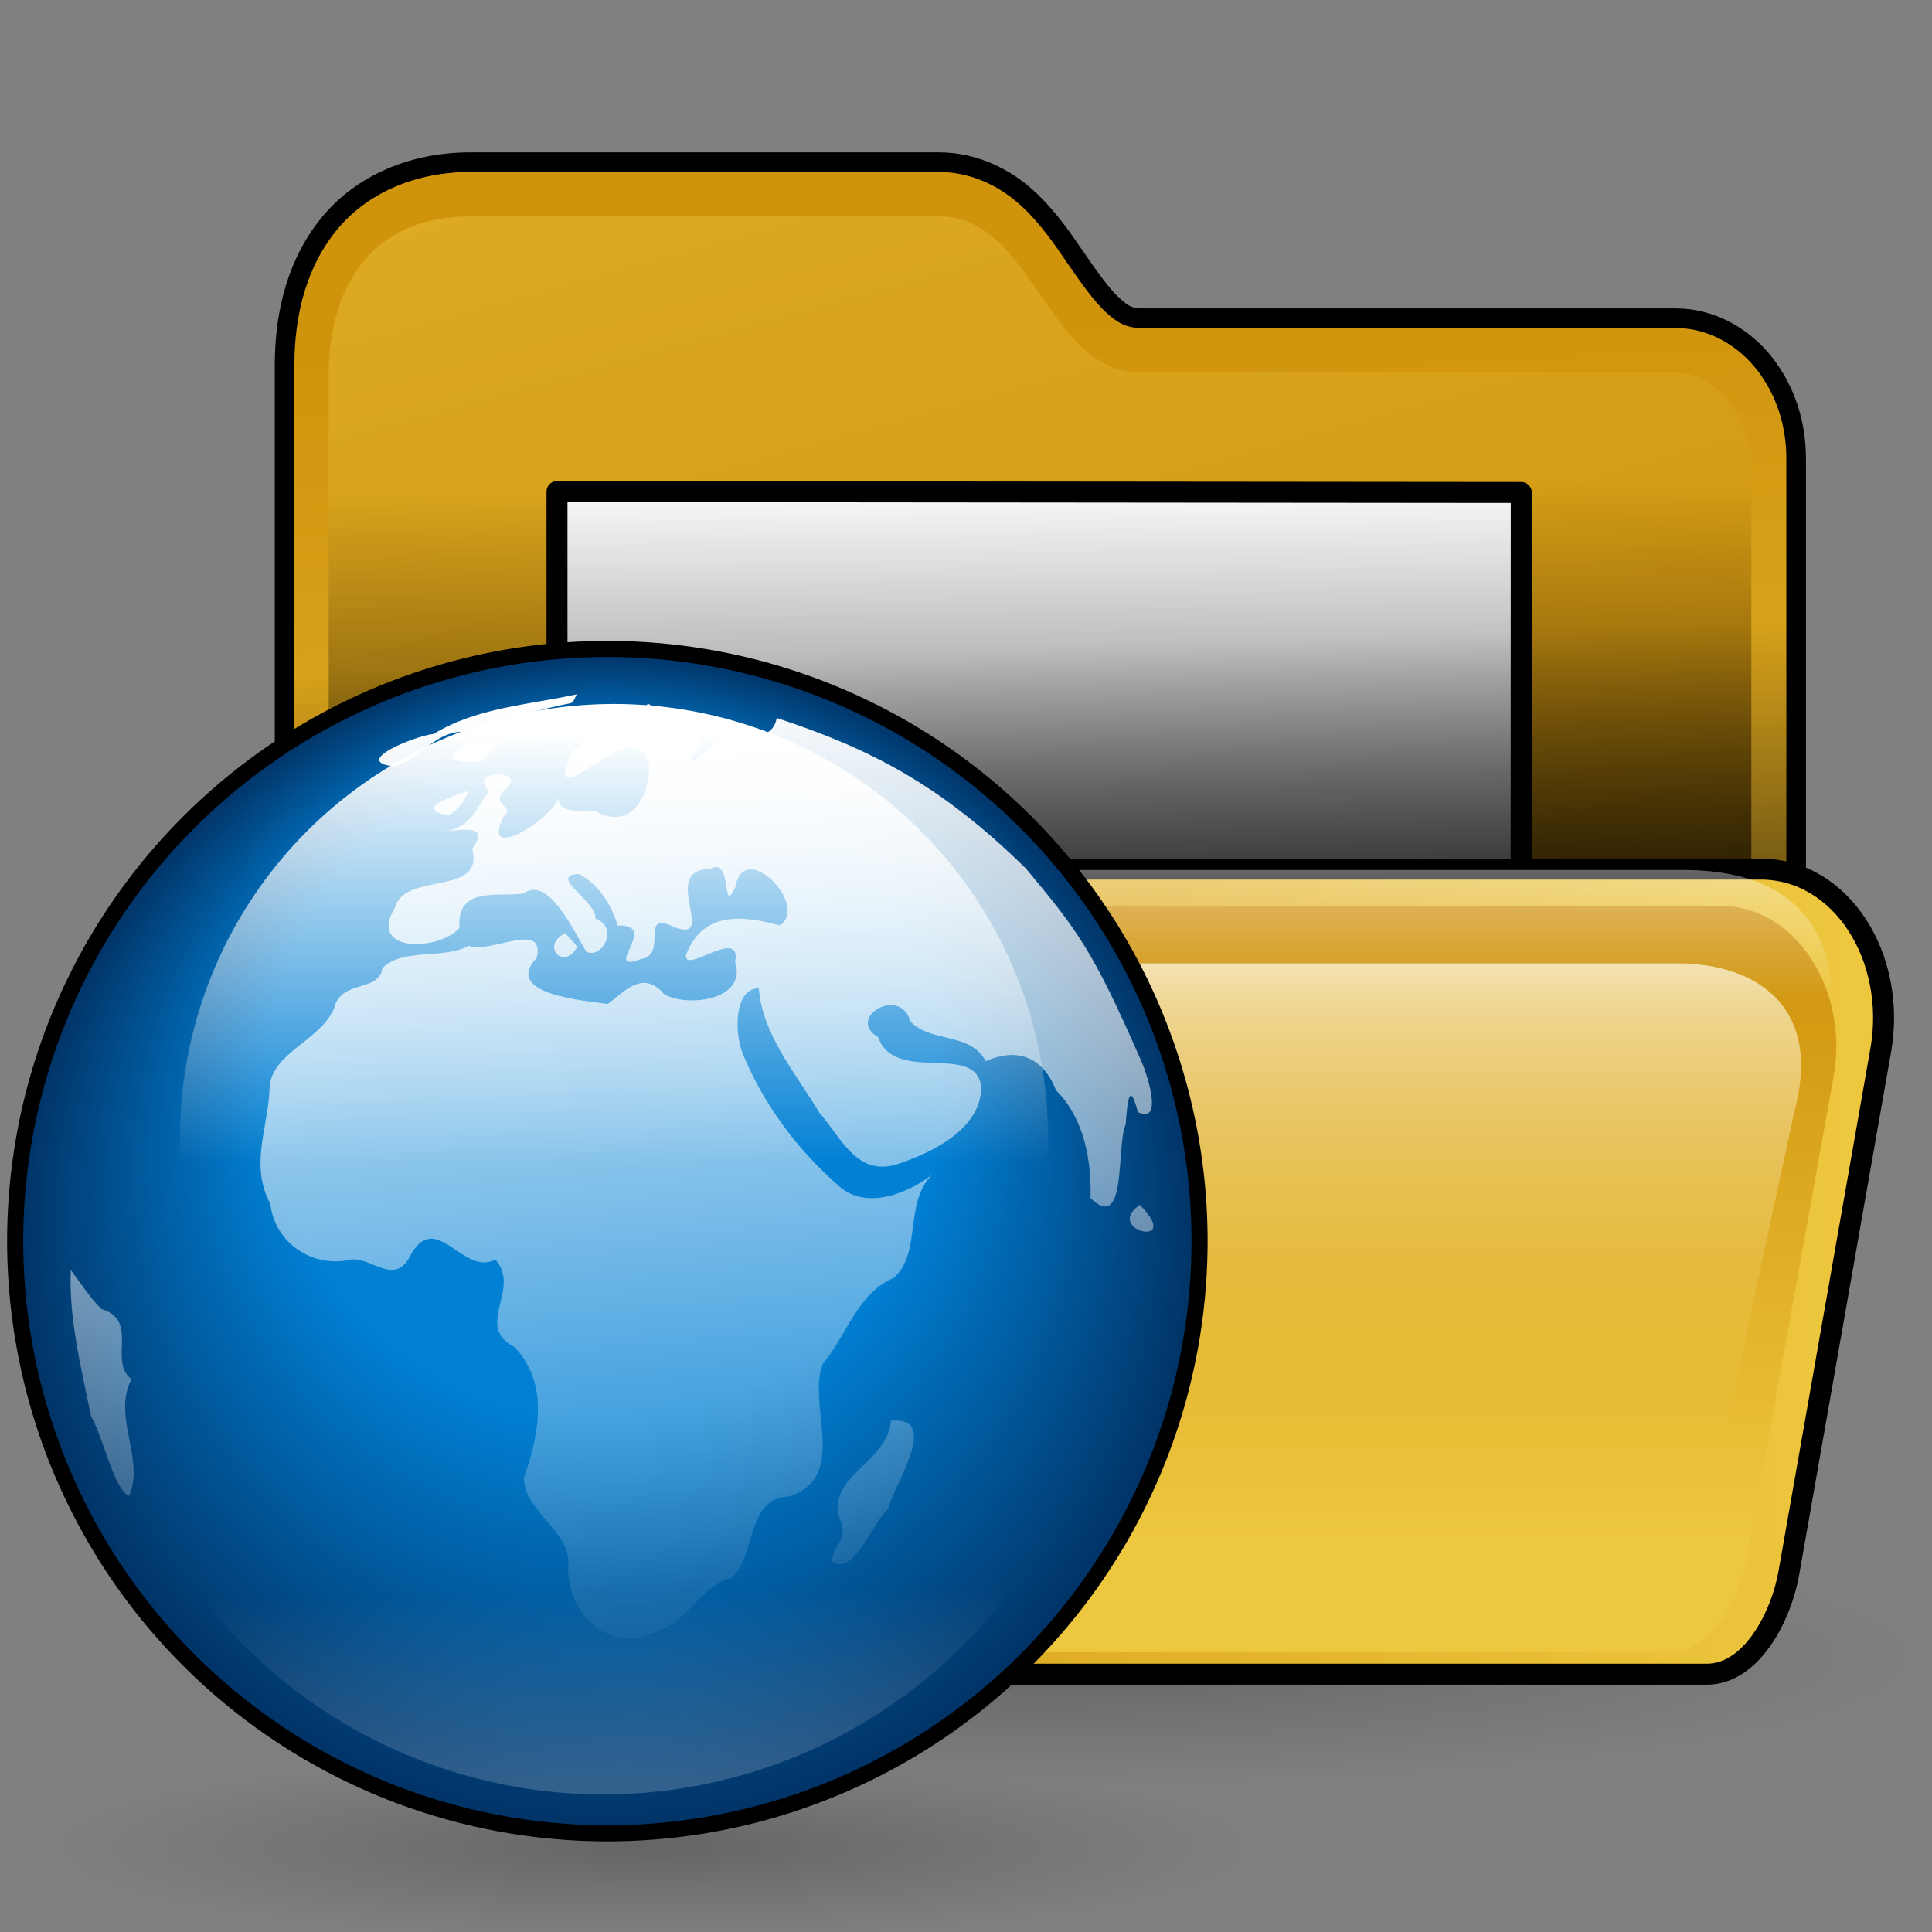 <?xml version="1.0" encoding="UTF-8" standalone="no"?>
<!DOCTYPE svg PUBLIC "-//W3C//DTD SVG 20010904//EN"
"http://www.w3.org/TR/2001/REC-SVG-20010904/DTD/svg10.dtd">
<!-- Created by Andrew Fitzsimon (http://andy.fitzsimon.com.au/) -->
<!-- Created using Inkscape (http://www.inkscape.org/) -->
<svg
   id="ubuntuicon"
   sodipodi:version="0.32"
   inkscape:version="0.40cvs"
   width="160"
   height="160"
   sodipodi:docname="gftp.svg"
   version="1.0"
   x="0"
   y="0"
   sodipodi:docbase="/home/andy/.icons/warty/scalable/apps"
   xmlns="http://www.w3.org/2000/svg"
   xmlns:cc="http://web.resource.org/cc/"
   xmlns:inkscape="http://www.inkscape.org/namespaces/inkscape"
   xmlns:sodipodi="http://sodipodi.sourceforge.net/DTD/sodipodi-0.dtd"
   xmlns:rdf="http://www.w3.org/1999/02/22-rdf-syntax-ns#"
   xmlns:dc="http://purl.org/dc/elements/1.1/"
   xmlns:xlink="http://www.w3.org/1999/xlink">
  <rect width="100%" height="100%" fill="#808080" stroke="none"/>
  <defs
     id="definitions">
    <linearGradient
       inkscape:collect="always"
       xlink:href="#linearGradient2150"
       id="linearGradient2149"
       x1="0.378"
       y1="-0.546"
       x2="0.475"
       y2="0.71"
       gradientTransform="matrix(0.973,0,0,0.973,-3.999678e-3,-3.834690e-2)" />
    <linearGradient
       inkscape:collect="always"
       xlink:href="#linearGradient1693"
       id="linearGradient1761"
       x1="0.572"
       y1="-0.938"
       x2="0.572"
       y2="0.626" />
    <linearGradient
       inkscape:collect="always"
       xlink:href="#linearGradient2541"
       id="linearGradient2943"
       x1="0.708"
       y1="0.203"
       x2="0.714"
       y2="0.859" />
    <linearGradient
       inkscape:collect="always"
       id="linearGradient2541">
      <stop
         style="stop-color:#000000;stop-opacity:0;"
         offset="0"
         id="stop2542" />
      <stop
         style="stop-color:#000000;stop-opacity:1;"
         offset="1"
         id="stop2543" />
    </linearGradient>
    <radialGradient
       inkscape:collect="always"
       xlink:href="#MaterialSoftShadow"
       id="radialGradient2044" />
    <linearGradient
       id="linearGradient1694">
      <stop
         style="stop-color:#0180d4;stop-opacity:1;"
         offset="0"
         id="stop1696" />
      <stop
         style="stop-color:#0180d4;stop-opacity:1;"
         offset="0.57"
         id="stop1698" />
      <stop
         style="stop-color:#013366;stop-opacity:1;"
         offset="1"
         id="stop1697" />
    </linearGradient>
    <linearGradient
       id="linearGradient2150">
      <stop
         style="stop-color:#ffffff;stop-opacity:1;"
         offset="0"
         id="stop2151" />
      <stop
         style="stop-color:#edc73e;stop-opacity:0;"
         offset="1"
         id="stop2152" />
    </linearGradient>
    <linearGradient
       id="linearGradient2127">
      <stop
         style="stop-color:#d0930c;stop-opacity:1;"
         offset="0"
         id="stop2128" />
      <stop
         style="stop-color:#edc73e;stop-opacity:1;"
         offset="1"
         id="stop2129" />
    </linearGradient>
    <linearGradient
       id="MaterialSoftShadow">
      <stop
         style="stop-color:#000000;stop-opacity:0.215;"
         offset="0"
         id="stop2619" />
      <stop
         style="stop-color:#000000;stop-opacity:0.098;"
         offset="0.5"
         id="stop2621" />
      <stop
         style="stop-color:#000000;stop-opacity:0;"
         offset="1"
         id="stop2620" />
    </linearGradient>
    <linearGradient
       id="linearGradient1693">
      <stop
         style="stop-color:#ffffff;stop-opacity:1;"
         offset="0"
         id="stop1694" />
      <stop
         style="stop-color:#ffffff;stop-opacity:0;"
         offset="1"
         id="stop1695" />
    </linearGradient>
    <radialGradient
       inkscape:collect="always"
       xlink:href="#linearGradient1694"
       id="radialGradient2084"
       cx="0.5"
       cy="0.5"
       r="0.5"
       fx="0.493"
       fy="0.187" />
    <linearGradient
       inkscape:collect="always"
       xlink:href="#linearGradient2127"
       id="linearGradient2085"
       x1="6.2883726e-18"
       y1="0.5"
       x2="1"
       y2="0.5"
       gradientTransform="matrix(0.973,0,0,0.973,-1.198332e-3,-2.792226e-2)" />
    <linearGradient
       inkscape:collect="always"
       xlink:href="#linearGradient2127"
       id="linearGradient2086"
       x1="0.445"
       y1="0.077"
       x2="0.445"
       y2="0.904"
       gradientTransform="matrix(0.973,0,0,0.973,-2.255804e-3,-3.260729e-2)" />
    <linearGradient
       inkscape:collect="always"
       xlink:href="#linearGradient2127"
       id="linearGradient2087"
       x1="0.708"
       y1="0.769"
       x2="-0.022"
       y2="-1.231"
       gradientTransform="matrix(0.966,0,0,0.966,-5.624194e-3,-6.327249e-3)" />
    <linearGradient
       inkscape:collect="always"
       xlink:href="#linearGradient2127"
       id="linearGradient2088"
       x1="0.311"
       y1="0.155"
       x2="0.381"
       y2="1.231"
       gradientTransform="matrix(0.973,0,0,0.973,-3.272747e-3,-3.709441e-3)" />
    <linearGradient
       inkscape:collect="always"
       xlink:href="#linearGradient2541"
       id="linearGradient2090"
       x1="0.677"
       y1="0.425"
       x2="0.699"
       y2="0.888"
       gradientTransform="matrix(0.973,0,0,0.973,-3.272747e-3,-3.709441e-3)" />
    <linearGradient
       inkscape:collect="always"
       xlink:href="#linearGradient1693"
       id="linearGradient2091"
       x1="0.229"
       y1="0.1"
       x2="0.366"
       y2="1.541"
       gradientTransform="matrix(0.699,0,0,0.699,-3.323880e-2,-2.933531e-2)" />
    <linearGradient
       inkscape:collect="always"
       xlink:href="#linearGradient1693"
       id="linearGradient2094"
       x1="0.687"
       y1="0.037"
       x2="0.687"
       y2="0.53" />
    <linearGradient
       inkscape:collect="always"
       xlink:href="#linearGradient1693"
       id="linearGradient2098"
       x1="0.672"
       y1="1.784"
       x2="0.657"
       y2="0.799" />
    <linearGradient
       inkscape:collect="always"
       xlink:href="#linearGradient2150"
       id="linearGradient1701"
       x1="83.286"
       y1="97.344"
       x2="83.286"
       y2="169.271"
       gradientTransform="matrix(1.376,0,0,0.727,0,-2.63)"
       gradientUnits="userSpaceOnUse" />
  </defs>
  <sodipodi:namedview
     id="base"
     pagecolor="#ffffff"
     bordercolor="#666666"
     borderopacity="1.0"
     inkscape:pageopacity="0.0"
     inkscape:pageshadow="2"
     inkscape:zoom="0.70500000"
     inkscape:cx="59.585138"
     inkscape:cy="14.176237"
     inkscape:window-width="640"
     inkscape:window-height="524"
     inkscape:window-x="156"
     inkscape:window-y="68"
     showgrid="false"
     gridempspacing="5"
     gridtolerance="5mm"
     inkscape:grid-points="false"
     gridspacingx="1.25mm"
     gridspacingy="1.25mm"
     showguides="true"
     inkscape:guide-bbox="true"
     inkscape:grid-bbox="false"
     showborder="true"
     inkscape:current-layer="ubuntuicon" />
  <path
     sodipodi:type="arc"
     style="fill:url(#radialGradient2044);fill-opacity:1;fill-rule:evenodd;stroke:none;stroke-width:1pt;stroke-linecap:butt;stroke-linejoin:miter;stroke-opacity:1;"
     id="path1167"
     sodipodi:cx="-289.09140"
     sodipodi:cy="598.36652"
     sodipodi:rx="125.20509"
     sodipodi:ry="125.20509"
     d="M -163.886 598.367 A 125.205 125.205 0 1 0 -414.296,598.367 A 125.205 125.205 0 1 0 -163.886 598.367 z"
     transform="matrix(-0.604,0,0,8.685527e-2,-88.119,85.229)" />
  <path
     style="fill:url(#linearGradient2088);fill-opacity:1.0;fill-rule:evenodd;stroke:#000000;stroke-width:1.67;stroke-miterlimit:4;stroke-opacity:1;stroke-dasharray:none;"
     d="M 31.45,13.634 C 26.5,13.634 22.193,15.544 19.481,18.822 C 16.77,22.099 15.638,26.362 15.638,30.916 L 15.638,108.853 L 15.638,112.603 L 19.388,112.603 L 140.544,112.603 L 144.294,112.603 L 144.294,108.853 L 144.294,38.853 C 144.294,35.863 143.364,33.05 141.638,30.822 C 139.912,28.594 137.178,26.916 134.044,26.916 L 88.606,26.916 C 87.586,26.916 87.048,26.652 86.138,25.822 C 85.228,24.992 84.187,23.547 83.044,21.884 C 81.901,20.222 80.65,18.33 78.825,16.666 C 77.001,15.002 74.384,13.634 71.325,13.634 L 31.45,13.634 z "
     id="path1168"
     transform="matrix(0.973,0,0,0.973,8.352,0.164)" />
  <path
     style="fill:url(#linearGradient2087);fill-opacity:1.0;fill-rule:evenodd;stroke:none;stroke-width:2.128;stroke-miterlimit:4;stroke-opacity:1;"
     d="M 20.425,109.464 L 20.425,31.007 C 20.425,23.078 24.334,17.354 32.548,17.354 L 72.696,17.354 C 80.909,17.354 81.906,30.746 90.119,30.746 L 135.856,30.746 C 139.564,30.746 142.39,34.582 142.39,38.99 L 142.39,109.464 L 20.425,109.464 z "
     id="path1169"
     sodipodi:nodetypes="cczzzzzcc"
     transform="matrix(0.966,0,0,0.966,7.49,1.156)" />
  <path
     style="fill:#fafafa;fill-opacity:1;fill-rule:evenodd;stroke:#000000;stroke-width:1.785;stroke-linecap:round;stroke-linejoin:round;stroke-miterlimit:4;stroke-opacity:1;"
     d="M 38.825,41.671 L 38.825,132.917 L 120.867,132.917 L 120.897,41.749 L 38.825,41.671 z "
     id="path1173"
     sodipodi:nodetypes="ccccc"
     transform="matrix(0.973,0,0,0.973,8.352,0.164)" />
  <path
     style="fill:url(#linearGradient2090);fill-opacity:1.0;fill-rule:evenodd;stroke:none;stroke-width:1.67;stroke-miterlimit:4;stroke-opacity:1;stroke-dasharray:none;"
     d="M 31.45,13.634 C 26.5,13.634 22.193,15.544 19.481,18.822 C 16.77,22.099 15.638,26.362 15.638,30.916 L 15.638,108.853 L 15.638,112.603 L 19.388,112.603 L 140.544,112.603 L 144.294,112.603 L 144.294,108.853 L 144.294,38.853 C 144.294,35.863 143.364,33.05 141.638,30.822 C 139.912,28.594 137.178,26.916 134.044,26.916 L 88.606,26.916 C 87.586,26.916 87.048,26.652 86.138,25.822 C 85.228,24.992 84.187,23.547 83.044,21.884 C 81.901,20.222 80.65,18.33 78.825,16.666 C 77.001,15.002 74.384,13.634 71.325,13.634 L 31.45,13.634 z "
     id="path2089"
     transform="matrix(0.973,0,0,0.973,8.352,0.164)" />
  <path
     style="fill:url(#linearGradient2943);fill-opacity:1;fill-rule:evenodd;stroke:none;stroke-width:1.25;stroke-opacity:0.34;"
     d="M 20.425,109.464 L 20.425,31.007 C 20.425,23.078 81.906,30.746 90.119,30.746 L 135.856,30.746 C 139.564,30.746 142.39,34.582 142.39,38.99 L 142.39,109.464 L 20.425,109.464 z "
     id="path1174"
     sodipodi:nodetypes="cczzzcc"
     transform="matrix(0.966,0,0,0.966,7.49,1.156)" />
  <path
     style="fill:url(#linearGradient2085);fill-opacity:1.0;fill-rule:evenodd;stroke:#000000;stroke-width:1.785;stroke-miterlimit:4;stroke-opacity:1;"
     d="M 7.546,89.218 L 13.367,133.753 C 13.891,137.767 18.287,142.328 22.674,142.328 L 136.685,142.328 C 140.562,142.328 143.045,137.28 143.665,133.753 L 151.494,89.218 C 152.875,81.367 148.175,73.803 141.264,73.803 L 17.777,73.803 C 10.866,73.803 6.515,81.324 7.546,89.218 z "
     id="path1175"
     sodipodi:nodetypes="czzzzzzzz"
     transform="matrix(0.973,0,0,0.973,8.352,0.164)" />
  <path
     style="fill:url(#linearGradient2086);fill-opacity:1.0;fill-rule:evenodd;stroke:none;stroke-width:1.394;stroke-miterlimit:4;stroke-opacity:1;"
     d="M 11.561,91.442 L 17.057,132.539 C 17.552,136.244 21.703,140.453 25.845,140.453 L 133.501,140.453 C 137.162,140.453 139.507,135.795 140.092,132.539 L 147.485,91.442 C 148.788,84.197 144.351,76.928 137.825,76.928 L 21.221,76.928 C 14.695,76.928 10.587,84.157 11.561,91.442 z "
     id="path1176"
     sodipodi:nodetypes="czzzzzzzz"
     transform="matrix(0.973,0,0,0.973,8.352,0.164)" />
  <path
     style="fill:url(#linearGradient1701);fill-opacity:1;fill-rule:evenodd;stroke:none;stroke-width:1pt;stroke-linecap:butt;stroke-linejoin:miter;stroke-opacity:1;"
     d="M 47.781,79.781 L 138.959,79.781 C 144.745,79.781 151.083,82.797 148.603,92.055 L 141.589,124.493 C 139.622,131.833 134.343,133.26 129.315,133.26 L 59.178,133.26 L 47.781,79.781 z "
     id="path1079"
     sodipodi:nodetypes="czzzzcc" />
  <path
     style="fill:url(#linearGradient1761);fill-opacity:1;fill-rule:evenodd;stroke-width:0.904pt;"
     d="M 11.395,90.999 C 11.165,92.154 16.311,85.072 23.624,85.072 L 135.34,85.072 C 144.337,85.072 146.384,92.154 146.615,90.999 C 146.845,89.843 151.442,73.882 134.693,73.882 L 23.317,73.882 C 9.144,73.882 11.626,89.843 11.395,90.999 z "
     id="path1178"
     sodipodi:nodetypes="czzzzzz"
     transform="matrix(0.973,0,0,0.973,8.352,0.164)" />
  <path
     style="fill:none;fill-opacity:1;fill-rule:evenodd;stroke:none;stroke-width:1.97;stroke-miterlimit:4;stroke-opacity:1;"
     d="M 7.546,92.128 L 13.367,134.222 C 13.891,138.017 18.287,142.328 22.674,142.328 L 136.685,142.328 C 140.562,142.328 143.045,137.557 143.665,134.222 L 151.494,92.128 C 152.875,84.708 148.175,77.263 141.264,77.263 L 17.777,77.263 C 10.866,77.263 6.515,84.667 7.546,92.128 z "
     id="path1179"
     sodipodi:nodetypes="czzzzzzzz"
     transform="matrix(0.973,0,0,0.973,8.352,0.164)" />
  <path
     sodipodi:type="arc"
     style="fill:url(#radialGradient2044);fill-opacity:1;fill-rule:evenodd;stroke:none;stroke-width:1pt;stroke-linecap:butt;stroke-linejoin:miter;stroke-opacity:1;"
     id="path7309"
     sodipodi:cx="-289.09140"
     sodipodi:cy="598.36652"
     sodipodi:rx="125.20509"
     sodipodi:ry="125.20509"
     d="M -163.886 598.367 A 125.205 125.205 0 1 0 -414.296,598.367 A 125.205 125.205 0 1 0 -163.886 598.367 z"
     transform="matrix(-0.294,0,0,9.165349e-2,-37.358,97.306)" />
  <path
     sodipodi:type="arc"
     style="fill:url(#radialGradient2044);fill-opacity:1;fill-rule:evenodd;stroke:none;stroke-width:1pt;stroke-linecap:butt;stroke-linejoin:miter;stroke-opacity:1;"
     id="path7310"
     sodipodi:cx="-289.09140"
     sodipodi:cy="598.36652"
     sodipodi:rx="125.20509"
     sodipodi:ry="125.20509"
     d="M -163.886 598.367 A 125.205 125.205 0 1 0 -414.296,598.367 A 125.205 125.205 0 1 0 -163.886 598.367 z"
     transform="matrix(-0.411,0,0,6.108525e-2,-64.672,116.429)" />
  <path
     sodipodi:type="arc"
     style="fill:url(#radialGradient2084);fill-opacity:1.0;fill-rule:evenodd;stroke:#000000;stroke-width:1pt;stroke-linecap:butt;stroke-linejoin:miter;stroke-opacity:1;"
     id="path1462"
     sodipodi:cx="50.299282"
     sodipodi:cy="102.78457"
     sodipodi:rx="49.041798"
     sodipodi:ry="49.041798"
     d="M 99.341 102.785 A 49.042 49.042 0 1 0 1.257,102.785 A 49.042 49.042 0 1 0 99.341 102.785 z" />
  <path
     d="M 74.146,10.901 C 68.42,12.151 62.297,12.462 57.184,15.597 C 55.204,15.759 47.203,18.898 52.543,19.443 C 55.85,18.504 57.387,15.065 61.08,15.354 C 65.044,14.174 69.121,12.771 73.443,11.945 C 73.889,11.738 73.898,11.246 74.146,10.901 z M 82.577,12.011 C 79.716,15.301 73.12,15.091 72.725,20.45 C 74.074,22.303 80.708,13.582 82.658,18.969 C 83.043,22.582 80.635,27.141 76.465,24.787 C 74.441,24.618 71.921,25.034 72.005,23.223 C 70.955,25.88 62.588,31.021 65.527,25.293 C 67.053,24.146 63.391,23.937 65.907,21.967 C 68.133,19.706 61.068,19.919 63.743,22.358 C 62.194,24.495 61.495,26.768 58.449,27.139 C 61.049,26.849 63.751,26.429 61.757,29.204 C 63.262,34.86 53.811,31.907 52.652,36.081 C 49.215,41.611 57.798,41.319 60.249,38.594 C 59.835,33.481 65.097,34.99 67.859,34.485 C 70.759,32.332 73.822,38.993 75.258,41.374 C 77.14,42.367 79.205,38.475 76.339,37.469 C 76.679,35.557 70.524,32.322 74.419,32.183 C 77.023,33.567 78.488,36.436 78.979,38.305 C 84.169,38.07 76.846,44.067 81.827,42.243 C 84.983,41.678 81.487,36.414 85.676,38.478 C 90.972,40.512 83.858,31.646 89.903,31.608 C 92.712,29.95 91.205,37.372 92.934,33.744 C 93.916,27.867 101.778,35.936 98.195,38.289 C 93.64,37.022 89.052,36.653 87.079,41.782 C 86.803,44.197 93.713,38.297 92.907,42.605 C 94.363,47.175 87.189,48.007 84.483,46.424 C 81.994,43.428 79.677,46.22 77.825,47.583 C 74.938,47.179 65.334,46.416 69.394,42.113 C 70.468,37.621 63.786,41.704 61.354,40.692 C 58.284,42.356 53.553,40.883 51.098,43.363 C 50.747,46.24 46.147,44.654 45.393,48.115 C 43.655,52.055 37.894,53.371 37.748,57.595 C 37.583,62.316 35.36,66.611 37.829,71.262 C 38.423,76.018 42.929,78.961 47.539,77.844 C 50.208,77.787 52.713,81.127 54.59,77.099 C 57.616,72.114 60.71,79.877 64.503,77.861 C 67.627,81.459 61.891,85.739 66.787,88.258 C 70.892,92.607 69.672,98.648 67.879,103.698 C 67.907,107.765 73.245,109.881 73.147,113.912 C 72.739,119.68 77.931,124.741 83.595,121.954 C 87.266,120.919 88.752,116.559 92.516,115.552 C 95.372,113.141 94.131,106.098 99.345,105.927 C 106.46,103.547 101.356,95.041 103.295,90.224 C 106.139,86.865 107.346,81.892 111.703,80.031 C 115.071,77.082 112.848,71.139 116.264,67.799 C 113.37,70.03 108.502,71.981 105.334,69.272 C 100.432,65.019 96.401,59.7 93.902,53.701 C 92.732,51.048 92.806,45.714 95.706,45.739 C 96.163,51.305 100.101,55.789 102.848,60.411 C 105.477,63.415 107.311,68.124 112.19,66.55 C 116.312,65.153 121.963,62.421 122.054,57.534 C 121.669,51.999 111.8,57.168 109.853,51.52 C 105.958,49.2 112.503,45.368 113.683,49.67 C 116.21,52.248 120.743,50.886 122.602,54.37 C 126.364,52.688 129.374,53.872 130.923,57.818 C 134.239,61.102 135.137,66.078 135.013,70.577 C 139.365,74.819 138.027,64.405 139.178,61.844 C 139.351,59.415 139.596,56.424 140.619,60.397 C 143.803,61.922 141.584,55.435 140.858,53.975 C 135.274,41.218 133.479,38.881 127.354,31.537 C 117.246,21.623 109.032,17.392 97.841,13.702 C 97.027,17.676 92.058,14.178 89.687,17.506 C 87.201,19.386 87.188,19.146 88.932,16.65 C 87.665,14.379 84.79,13.293 82.577,12.011 z M 64.944,16.449 C 62.459,15.273 56.301,19.156 61.815,18.894 C 63.374,19.219 63.894,17.194 64.944,16.449 z M 61.426,22.268 C 59.442,23.027 54.729,24.363 58.895,25.252 C 60.087,24.692 60.864,23.407 61.426,22.268 z M 72.793,39.183 C 69.776,40.697 72.595,43.706 74.188,40.843 C 73.81,40.215 73.217,39.773 72.793,39.183 z M 140.859,71.389 C 136.428,74.41 146.109,76.683 140.859,71.389 z M 14.199,79.102 C 13.942,84.639 15.363,90.476 16.6,96.447 C 18.195,99.272 19.268,105.059 21.103,105.876 C 23.016,101.489 19.082,96.582 21.376,92.043 C 18.615,89.87 22.331,85.055 17.841,83.743 C 16.428,82.361 15.376,80.676 14.199,79.102 z M 111.359,96.965 C 110.901,102.077 103.941,103.277 105.239,108.458 C 106.479,111.174 104.631,111.375 104.346,113.576 C 106.905,115.54 109.08,109.148 111.042,107.413 C 111.499,104.887 117.464,96.373 111.359,96.965 z "
     style="fill:url(#linearGradient2091);fill-opacity:1.0;fill-rule:evenodd;stroke:none;stroke-width:1pt;stroke-linecap:butt;stroke-linejoin:miter;stroke-opacity:1;"
     id="path3950"
     transform="matrix(0.699,0,0,0.699,-4.06,49.882)" />
  <path
     d="M 276.25,26.75 C 276.25,-56.783 208.533,-124.5 125,-124.5 C 41.467,-124.5 -26.25,-56.783 -26.25,26.75 C -26.25,110.283 41.467,178 125,178 C 208.533,178 276.25,110.283 276.25,26.75 z "
     transform="matrix(0.323,0,0,0.323,11.414,94.991)"
     style="fill:none;fill-opacity:1;fill-rule:evenodd;stroke:none;stroke-width:3.75;stroke-linecap:butt;stroke-linejoin:miter;stroke-miterlimit:4;stroke-opacity:1;"
     id="path3952" />
  <path
     d="M 276.25,26.75 C 276.25,-56.783 208.533,-124.5 125,-124.5 C 41.467,-124.5 -26.25,-56.783 -26.25,26.75 C -26.25,110.283 41.467,178 125,178 C 208.533,178 276.25,110.283 276.25,26.75 z "
     transform="matrix(0.323,0,0,0.323,11.414,94.991)"
     style="fill:none;fill-opacity:0.941;fill-rule:evenodd;stroke:none;stroke-width:5.804;stroke-linecap:butt;stroke-linejoin:miter;stroke-miterlimit:4;stroke-opacity:1;"
     id="path1906" />
  <path
     sodipodi:type="arc"
     style="fill:url(#linearGradient2094);fill-opacity:1.0;fill-rule:evenodd;stroke:none;stroke-width:1pt;stroke-linecap:butt;stroke-linejoin:miter;stroke-opacity:1;"
     id="path2092"
     sodipodi:cx="50.849316"
     sodipodi:cy="94.246574"
     sodipodi:rx="35.945206"
     sodipodi:ry="35.945206"
     d="M 86.795 94.247 A 35.945 35.945 0 1 0 14.904,94.247 A 35.945 35.945 0 1 0 86.795 94.247 z" />
  <path
     sodipodi:type="arc"
     style="fill:url(#linearGradient2098);fill-opacity:1.0;fill-rule:evenodd;stroke:none;stroke-width:1pt;stroke-linecap:butt;stroke-linejoin:miter;stroke-opacity:1;"
     id="path2097"
     sodipodi:cx="49.972603"
     sodipodi:cy="106.52055"
     sodipodi:rx="42.082191"
     sodipodi:ry="42.082191"
     d="M 92.055 106.521 A 42.082 42.082 0 1 0 7.89,106.521 A 42.082 42.082 0 1 0 92.055 106.521 z" />
</svg>
